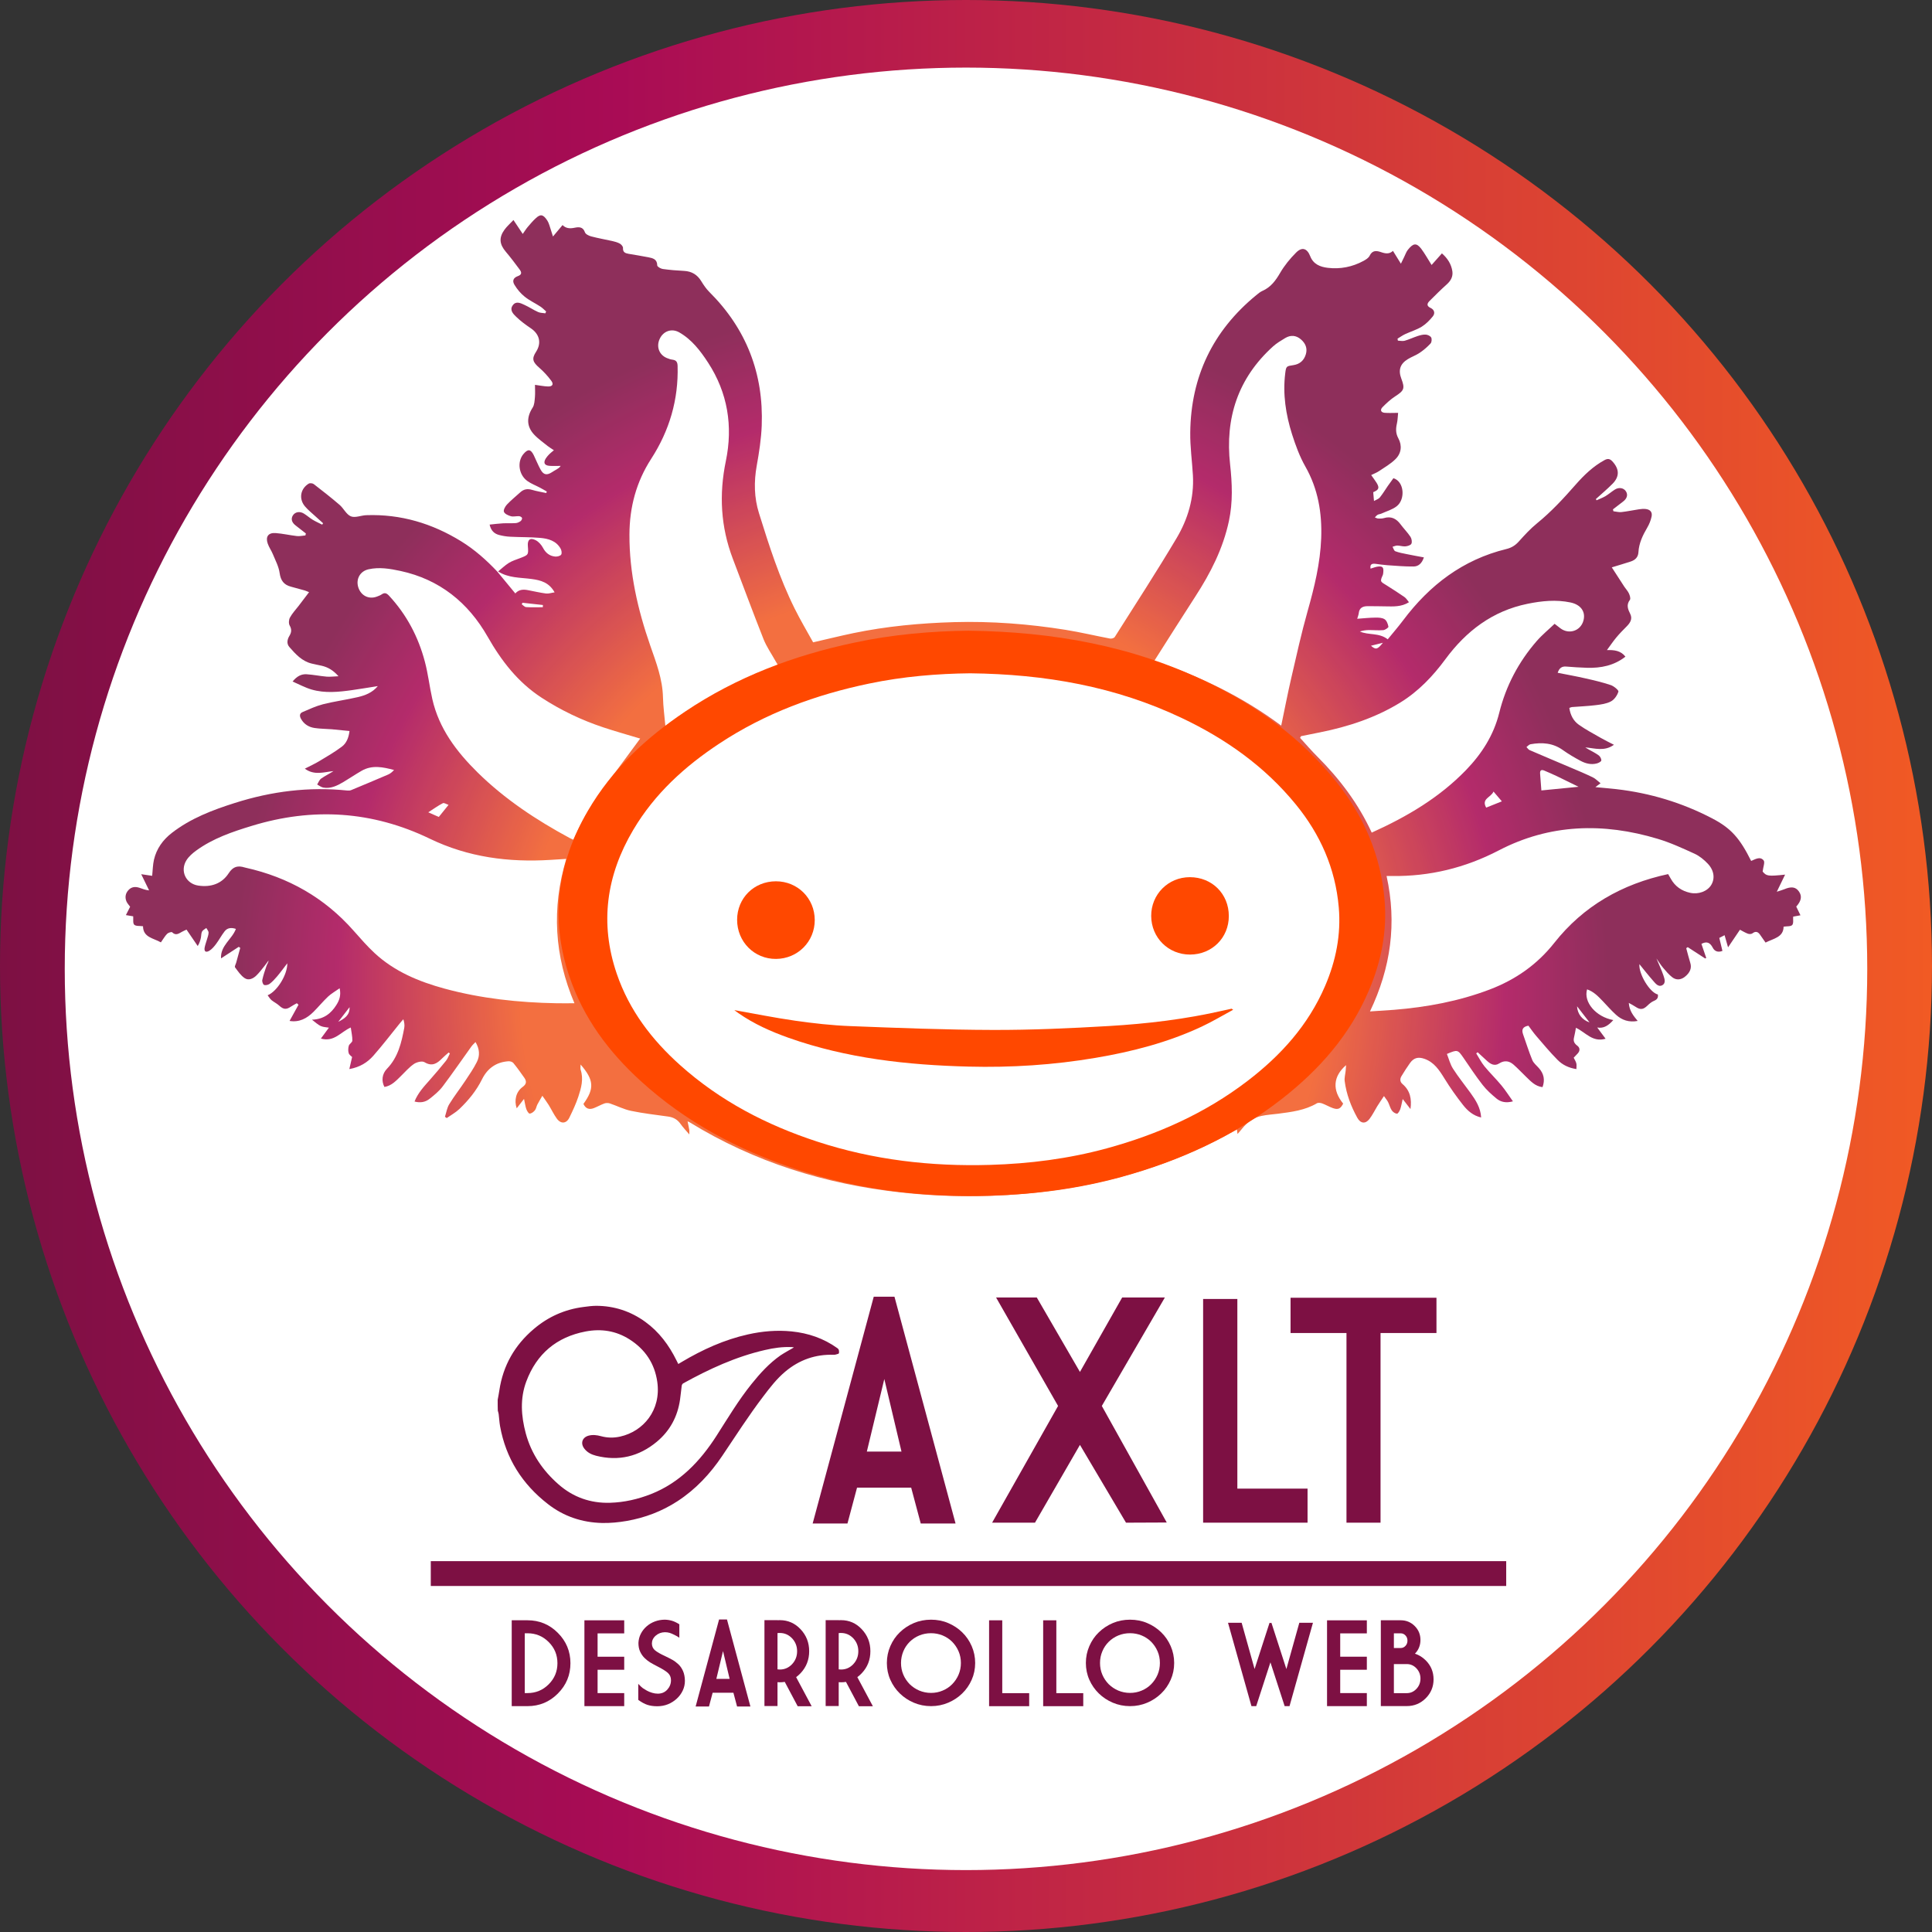 <!-- Generator: Adobe Illustrator 24.1.0, SVG Export Plug-In  -->
<svg version="1.1" xmlns="http://www.w3.org/2000/svg" xmlns:xlink="http://www.w3.org/1999/xlink" x="0px" y="0px" width="333px"
	 height="333px" viewBox="0 0 333 333" style="enable-background:new 0 0 333 333;" xml:space="preserve">
<rect x="0" y="0" width="333" height="333" fill="#333333" stroke="none"/>
<style type="text/css">
	.st0{fill:url(#SVGID_1_);}
	.st1{fill:#FFFFFF;}
	.st2{opacity:0.87;}
	.st3{fill:url(#SVGID_2_);}
	.st4{fill:url(#SVGID_3_);}
	.st5{fill:url(#SVGID_4_);}
	.st6{fill:url(#SVGID_5_);}
	.st7{fill:#FF4800;}
	.st8{fill:#7D1043;}
	.st9{fill:url(#SVGID_6_);}
	.st10{fill:url(#SVGID_7_);}
	.st11{fill:url(#SVGID_8_);}
	.st12{fill:url(#SVGID_9_);}
	.st13{fill:url(#SVGID_10_);}
</style>
<defs>
</defs>
<g>
	<linearGradient id="SVGID_1_" gradientUnits="userSpaceOnUse" x1="0" y1="166.5" x2="333" y2="166.5">
		<stop  offset="0" style="stop-color:#7D1043"/>
		<stop  offset="0.321" style="stop-color:#A90C55"/>
		<stop  offset="1" style="stop-color:#F15A24"/>
	</linearGradient>
	<circle class="st0" cx="166.5" cy="166.5" r="166.5"/>
	<circle class="st1" cx="166.5" cy="166.99" r="155.34"/>
	<g>
		<g class="st2">
			<radialGradient id="SVGID_2_" cx="158.755" cy="170.805" r="118.443" gradientUnits="userSpaceOnUse">
				<stop  offset="0.583" style="stop-color:#F15A24"/>
				<stop  offset="0.849" style="stop-color:#A90C55"/>
				<stop  offset="1" style="stop-color:#7D1043"/>
			</radialGradient>
			<path class="st3" d="M85.77,98.57c0.64-0.52,1.24-1.11,1.94-1.55c0.58-0.36,1.26-0.56,1.9-0.81c1.48-0.57,1.49-0.56,1.37-2.1
				c-0.09-1.1,0.41-1.5,1.39-0.98c0.49,0.26,0.94,0.78,1.21,1.28c0.47,0.89,1.14,1.43,2.11,1.52c0.34,0.03,0.86-0.09,1.03-0.33
				c0.16-0.23,0.07-0.76-0.1-1.05c-0.77-1.35-2.13-1.72-3.53-1.84c-1.71-0.15-3.43-0.11-5.14-0.2c-0.66-0.03-1.32-0.14-1.96-0.31
				c-0.79-0.22-1.36-0.72-1.6-1.78c0.78-0.08,1.53-0.18,2.27-0.22c0.74-0.04,1.49,0.01,2.24-0.04c0.29-0.02,0.59-0.17,0.83-0.34
				c0.15-0.11,0.29-0.39,0.25-0.54c-0.05-0.15-0.32-0.3-0.51-0.31c-0.47-0.03-0.96,0.12-1.4,0.01c-0.46-0.13-1.06-0.39-1.21-0.76
				c-0.13-0.3,0.21-0.93,0.51-1.25c0.72-0.76,1.54-1.42,2.32-2.13c0.59-0.53,1.23-0.64,2-0.41c0.81,0.24,1.64,0.37,2.46,0.55
				c0.03-0.09,0.07-0.17,0.1-0.26c-0.39-0.22-0.77-0.45-1.17-0.66c-0.73-0.39-1.53-0.68-2.19-1.16c-1.49-1.07-1.78-3.31-0.68-4.63
				c0.78-0.93,1.26-0.88,1.79,0.19c0.4,0.82,0.73,1.67,1.17,2.47c0.52,0.94,1.08,1.03,1.98,0.45c0.25-0.17,0.52-0.32,0.78-0.47
				c0.25-0.15,0.5-0.29,0.71-0.61c-0.65,0-1.29,0.04-1.94-0.01c-0.88-0.07-1.09-0.55-0.61-1.3c0.16-0.25,0.37-0.48,0.58-0.7
				c0.21-0.21,0.46-0.4,0.8-0.69c-0.43-0.29-0.75-0.47-1.04-0.7c-0.81-0.66-1.69-1.26-2.4-2.03c-1.3-1.42-1.27-3-0.22-4.62
				c0.31-0.48,0.33-1.18,0.39-1.8c0.06-0.7,0.01-1.4,0.01-2.12c0.84,0.11,1.54,0.26,2.25,0.28c0.76,0.02,1.01-0.37,0.56-0.98
				c-0.6-0.81-1.3-1.58-2.06-2.24c-1.12-0.97-1.36-1.54-0.57-2.75c0.99-1.52,0.6-3.06-0.91-4.07c-0.89-0.6-1.77-1.25-2.53-1.99
				c-0.51-0.49-1.15-1.15-0.58-1.95c0.57-0.81,1.37-0.38,2.03-0.08c0.8,0.36,1.54,0.87,2.35,1.23c0.37,0.17,0.83,0.15,1.25,0.22
				c0.04-0.11,0.08-0.22,0.13-0.32c-0.32-0.28-0.62-0.6-0.97-0.83c-0.9-0.59-1.9-1.05-2.73-1.72c-0.69-0.55-1.29-1.27-1.75-2.03
				c-0.43-0.7-0.2-1.23,0.58-1.51c0.73-0.26,0.65-0.67,0.31-1.13c-0.77-1.04-1.55-2.08-2.39-3.07c-1.1-1.3-1.22-2.43-0.22-3.81
				c0.43-0.59,1-1.08,1.54-1.66c0.55,0.83,1.04,1.55,1.6,2.4c0.35-0.49,0.57-0.86,0.85-1.19c0.45-0.53,0.89-1.06,1.4-1.52
				c0.81-0.75,1.26-0.68,1.97,0.38c0.31,0.47,0.43,1.07,0.62,1.61c0.11,0.31,0.2,0.62,0.37,1.16c0.61-0.74,1.11-1.33,1.65-1.97
				c0.57,0.58,1.25,0.63,2.04,0.47c0.71-0.14,1.47-0.24,1.82,0.78c0.11,0.32,0.66,0.59,1.06,0.7c1.2,0.32,2.43,0.53,3.64,0.8
				c0.45,0.1,0.92,0.23,1.32,0.45c0.25,0.14,0.55,0.5,0.54,0.74c-0.05,0.73,0.37,0.91,0.93,1.01c1.14,0.2,2.29,0.37,3.43,0.6
				c0.76,0.15,1.53,0.31,1.54,1.4c0,0.22,0.59,0.57,0.95,0.62c1.21,0.17,2.44,0.27,3.67,0.33c1.33,0.07,2.29,0.65,2.98,1.79
				c0.39,0.64,0.83,1.29,1.36,1.82c6.4,6.37,9.39,14.08,9.05,23.06c-0.09,2.31-0.45,4.62-0.86,6.9c-0.5,2.78-0.45,5.52,0.39,8.2
				c1.74,5.59,3.53,11.17,6.15,16.44c0.98,1.97,2.1,3.86,3.18,5.81c2.24-0.51,4.57-1.09,6.91-1.58c5.73-1.19,11.53-1.73,17.37-1.9
				c6.46-0.18,12.88,0.31,19.25,1.33c2.56,0.41,5.09,1.02,7.64,1.5c0.25,0.05,0.7-0.07,0.82-0.27c3.58-5.65,7.22-11.26,10.64-17.01
				c1.96-3.29,3.05-6.93,2.83-10.85c-0.14-2.46-0.49-4.91-0.46-7.36c0.1-9.64,3.89-17.56,11.37-23.69c0.34-0.28,0.69-0.58,1.09-0.75
				c1.43-0.64,2.26-1.77,3.03-3.09c0.74-1.27,1.7-2.45,2.75-3.5c1.03-1.04,1.91-0.74,2.44,0.62c0.54,1.38,1.71,1.84,3.01,2
				c2.17,0.26,4.25-0.15,6.17-1.19c0.4-0.22,0.88-0.51,1.06-0.89c0.48-1.01,1.23-0.88,2.01-0.61c0.73,0.25,1.4,0.35,2.01-0.23
				c0.44,0.71,0.86,1.38,1.37,2.21c0.25-0.5,0.4-0.81,0.55-1.13c0.21-0.42,0.36-0.89,0.64-1.25c0.91-1.14,1.48-1.3,2.33-0.17
				c0.62,0.83,1.12,1.75,1.77,2.77c0.6-0.67,1.17-1.31,1.78-2c0.96,0.84,1.61,1.83,1.8,3.08c0.13,0.93-0.27,1.64-0.96,2.26
				c-1.03,0.92-2.01,1.9-2.98,2.87c-0.46,0.46-0.51,0.87,0.2,1.2c0.66,0.31,0.79,0.94,0.37,1.45c-0.54,0.67-1.18,1.32-1.9,1.77
				c-0.88,0.54-1.92,0.85-2.87,1.29c-0.46,0.21-0.87,0.52-1.31,0.78c0.02,0.11,0.04,0.22,0.06,0.34c0.39,0.01,0.81,0.12,1.17,0.02
				c0.77-0.22,1.5-0.57,2.26-0.82c0.44-0.14,0.92-0.27,1.37-0.24c0.33,0.02,0.79,0.23,0.94,0.5c0.14,0.26,0.09,0.82-0.11,1.03
				c-0.55,0.6-1.18,1.14-1.86,1.6c-0.63,0.43-1.38,0.69-2.04,1.09c-1.35,0.82-1.7,1.9-1.13,3.39c0.64,1.69,0.47,2.04-1.06,3.03
				c-0.8,0.52-1.52,1.19-2.19,1.87c-0.44,0.44-0.31,0.91,0.37,0.97c0.71,0.06,1.43,0.01,2.32,0.01c-0.07,0.63-0.07,1.25-0.21,1.85
				c-0.2,0.89-0.22,1.67,0.25,2.54c0.68,1.25,0.52,2.6-0.51,3.6c-0.81,0.8-1.84,1.39-2.79,2.03c-0.4,0.27-0.87,0.45-1.38,0.7
				c0.33,0.48,0.65,0.89,0.92,1.32c0.54,0.88,0.42,1.22-0.57,1.63c0.04,0.42,0.08,0.86,0.13,1.52c0.42-0.24,0.8-0.35,1-0.6
				c0.5-0.62,0.92-1.31,1.37-1.97c0.33-0.47,0.67-0.93,0.98-1.36c1.88,0.56,2.09,3.66,0.56,4.84c-0.76,0.59-1.76,0.86-2.65,1.27
				c-0.2,0.09-0.44,0.09-0.63,0.2c-0.19,0.11-0.32,0.29-0.48,0.45c0.19,0.07,0.38,0.18,0.57,0.19c0.33,0.02,0.68,0.02,0.99-0.07
				c1.24-0.37,2.14,0.08,2.87,1.07c0.54,0.73,1.2,1.39,1.7,2.14c0.21,0.32,0.32,0.88,0.17,1.2c-0.12,0.27-0.67,0.43-1.04,0.46
				c-0.45,0.04-0.92-0.13-1.39-0.14c-0.27,0-0.55,0.14-0.82,0.21c0.15,0.27,0.25,0.68,0.47,0.77c0.64,0.24,1.32,0.37,1.99,0.5
				c0.96,0.2,1.92,0.37,2.94,0.56c-0.33,1.05-0.96,1.56-1.76,1.57c-1.51,0.02-3.02-0.12-4.53-0.22c-0.69-0.05-1.37-0.15-2.06-0.24
				c-0.63-0.08-0.97,0.11-0.84,0.83c0.43-0.12,0.85-0.31,1.29-0.36c0.78-0.09,0.98,0.15,0.91,0.94c-0.02,0.19-0.03,0.4-0.11,0.57
				c-0.55,1.17-0.3,1.11,0.72,1.76c1.02,0.65,2.05,1.3,3.04,1.99c0.3,0.21,0.5,0.56,0.77,0.89c-1.33,0.83-2.71,0.73-4.09,0.71
				c-1.02-0.01-2.05-0.04-3.07-0.03c-0.78,0.01-1.39,0.27-1.49,1.18c-0.03,0.29-0.15,0.58-0.27,0.99c1.11-0.08,2.12-0.19,3.13-0.2
				c0.54-0.01,1.17,0.01,1.59,0.28c0.36,0.23,0.58,0.83,0.66,1.29c0.03,0.15-0.56,0.56-0.89,0.59c-0.84,0.07-1.7-0.02-2.55-0.01
				c-0.49,0.01-0.99,0.09-1.48,0.24c1.48,0.68,3.28,0.16,4.8,1.35c0.83-1.02,1.79-2.12,2.66-3.28c4.56-6.07,10.29-10.45,17.78-12.28
				c0.91-0.22,1.57-0.64,2.18-1.33c0.98-1.09,1.98-2.18,3.11-3.1c2.46-2,4.59-4.31,6.67-6.68c1.45-1.65,3.02-3.16,4.97-4.22
				c0.56-0.3,0.92-0.24,1.35,0.22c1.21,1.31,1.27,2.61,0.02,3.87c-0.91,0.92-1.91,1.75-2.86,2.62c0.04,0.07,0.07,0.15,0.11,0.22
				c0.51-0.23,1.05-0.43,1.53-0.71c0.57-0.34,1.07-0.79,1.63-1.14c0.71-0.45,1.53-0.29,1.91,0.31c0.38,0.6,0.18,1.25-0.5,1.76
				c-0.59,0.44-1.16,0.89-1.74,1.34c0.03,0.11,0.05,0.22,0.08,0.33c0.46,0.05,0.93,0.19,1.38,0.14c1.01-0.11,2.02-0.33,3.03-0.48
				c0.38-0.06,0.78-0.09,1.15-0.05c0.78,0.09,1.18,0.53,1.02,1.3c-0.14,0.66-0.4,1.32-0.75,1.91c-0.78,1.33-1.43,2.68-1.52,4.25
				c-0.05,0.87-0.58,1.35-1.35,1.6c-1.04,0.34-2.1,0.65-3.24,1c0.74,1.15,1.45,2.25,2.17,3.35c0.26,0.39,0.6,0.74,0.79,1.16
				c0.15,0.33,0.32,0.88,0.16,1.09c-0.66,0.88-0.34,1.62,0.07,2.45c0.41,0.85-0.03,1.53-0.64,2.14c-0.62,0.62-1.24,1.25-1.8,1.93
				c-0.54,0.65-1.01,1.36-1.59,2.14c1.24-0.04,2.38,0.08,3.19,1.13c-1.96,1.54-4.22,1.99-6.62,1.92c-1.19-0.04-2.37-0.11-3.56-0.21
				c-0.74-0.07-1.21,0.21-1.5,1.07c1.6,0.32,3.19,0.6,4.76,0.96c1.48,0.33,2.96,0.68,4.39,1.16c0.54,0.18,1.4,0.9,1.32,1.13
				c-0.2,0.65-0.7,1.37-1.28,1.68c-0.77,0.41-1.72,0.54-2.62,0.65c-1.37,0.17-2.75,0.22-4.12,0.33c-0.13,0.01-0.25,0.09-0.44,0.15
				c0.17,1.2,0.69,2.22,1.63,2.89c1.21,0.86,2.53,1.55,3.82,2.29c0.71,0.41,1.45,0.76,2.24,1.17c-1.64,1.19-3.28,0.6-4.94,0.45
				c0.18,0.11,0.36,0.24,0.55,0.34c0.6,0.34,1.23,0.64,1.78,1.05c0.24,0.18,0.46,0.59,0.43,0.87c-0.02,0.19-0.46,0.42-0.75,0.5
				c-1.02,0.28-1.99,0.01-2.88-0.47c-1.02-0.55-2.03-1.14-2.97-1.81c-1.72-1.25-3.62-1.38-5.61-1.02c-0.25,0.05-0.46,0.31-0.69,0.48
				c0.18,0.18,0.33,0.44,0.55,0.53c2.28,0.99,4.57,1.94,6.86,2.92c1.35,0.57,2.7,1.13,4.02,1.77c0.47,0.22,0.85,0.64,1.34,1.02
				c-0.36,0.27-0.58,0.43-0.89,0.67c1.27,0.12,2.46,0.22,3.64,0.35c5.8,0.67,11.3,2.33,16.48,5.03c3.26,1.7,4.76,3.4,6.73,7.34
				c0.71-0.29,1.55-0.84,2.15-0.09c0.26,0.32-0.08,1.12-0.17,1.92c0.66,0.79,0.92,0.84,3.87,0.53c-0.46,0.95-0.89,1.85-1.43,2.95
				c0.58-0.19,0.94-0.29,1.29-0.43c1.2-0.51,1.97-0.41,2.52,0.38c0.57,0.8,0.43,1.63-0.46,2.61c0.22,0.45,0.44,0.92,0.73,1.5
				c-0.5,0.09-0.91,0.16-1.26,0.23c-0.04,0.49,0.1,1.14-0.16,1.44c-0.25,0.28-0.92,0.2-1.49,0.29c-0.01,1.83-1.74,2.04-3.11,2.74
				c-0.32-0.46-0.64-0.91-0.95-1.36c-0.37-0.53-0.77-0.64-1.32-0.22c-0.18,0.13-0.55,0.14-0.78,0.05c-0.48-0.18-0.93-0.46-1.36-0.68
				c-0.67,0.99-1.29,1.92-2.05,3.03c-0.24-0.84-0.42-1.44-0.6-2.09c-0.32,0.17-0.61,0.32-0.91,0.47c0.18,0.75,0.36,1.49,0.54,2.24
				c-0.82,0.32-1.38,0.01-1.66-0.54c-0.47-0.92-1.07-1.16-1.96-0.67c0.27,0.78,0.55,1.61,0.83,2.43c-0.06,0.03-0.13,0.05-0.19,0.08
				c-1-0.65-2-1.3-3-1.95c-0.09,0.06-0.17,0.12-0.26,0.18c0.23,0.86,0.45,1.72,0.71,2.57c0.26,0.86-0.05,1.66-0.97,2.38
				c-0.66,0.51-1.46,0.6-2.15,0.06c-0.58-0.45-1.07-1.03-1.55-1.6c-0.42-0.49-0.76-1.04-1.18-1.64c0.44,1.05,0.89,1.98,1.22,2.96
				c0.18,0.54,0.45,1.3-0.21,1.66c-0.65,0.35-1.14-0.27-1.53-0.72c-0.83-0.94-1.61-1.93-2.41-2.92c-0.15,1.69,1.79,4.91,3.18,5.23
				c0.09,0.57-0.13,0.88-0.69,1.11c-0.41,0.17-0.78,0.49-1.11,0.81c-0.73,0.7-1.21,0.76-2.05,0.2c-0.33-0.22-0.68-0.4-1.16-0.67
				c0.09,1.37,0.79,2.21,1.53,3.11c-1.49,0.28-2.71-0.13-3.73-1.06c-0.82-0.74-1.55-1.58-2.31-2.38c-0.78-0.81-1.56-1.63-2.68-2
				c-0.65,2.19,1.52,4.74,4.52,5.29c-0.8,0.9-1.64,1.5-2.77,1.28c0.43,0.58,0.9,1.21,1.44,1.94c-2.27,0.65-3.41-1.09-5.11-1.89
				c-0.12,0.62-0.2,1.17-0.34,1.71c-0.15,0.63,0.09,1.02,0.59,1.39c0.45,0.35,0.48,0.85,0.07,1.31c-0.22,0.25-0.46,0.48-0.71,0.75
				c0.16,0.32,0.36,0.62,0.45,0.95c0.08,0.29,0.02,0.62,0.02,1.01c-1.36-0.21-2.43-0.75-3.26-1.6c-1.3-1.31-2.48-2.74-3.69-4.14
				c-0.48-0.56-0.9-1.18-1.32-1.74c-0.96,0.17-1.22,0.65-0.92,1.49c0.53,1.48,0.99,2.99,1.59,4.44c0.22,0.53,0.75,0.94,1.15,1.4
				c0.85,0.96,1.06,2.03,0.61,3.26c-1.25-0.14-2.01-0.99-2.82-1.77c-0.74-0.71-1.43-1.46-2.2-2.13c-0.74-0.64-1.56-0.75-2.44-0.19
				c-0.81,0.52-1.48,0.13-2.09-0.42c-0.55-0.49-1.08-1-1.63-1.5c-0.08,0.06-0.17,0.13-0.25,0.19c0.47,0.75,0.87,1.55,1.42,2.23
				c0.93,1.13,1.99,2.16,2.92,3.28c0.7,0.84,1.28,1.77,1.99,2.76c-1.17,0.32-2.09,0.13-2.83-0.48c-0.87-0.72-1.73-1.49-2.41-2.37
				c-1.17-1.5-2.22-3.1-3.3-4.67c-0.97-1.4-1.02-1.42-2.84-0.65c0.34,0.85,0.56,1.78,1.05,2.54c0.92,1.44,2.01,2.78,3.01,4.17
				c0.91,1.26,1.74,2.55,1.84,4.24c-1.37-0.31-2.33-1.15-3.11-2.14c-1.16-1.47-2.24-3-3.22-4.59c-0.89-1.44-1.78-2.81-3.47-3.39
				c-1.05-0.36-1.8-0.17-2.45,0.72c-0.53,0.74-1.02,1.51-1.49,2.29c-0.28,0.47-0.26,0.97,0.19,1.35c1.32,1.12,1.61,2.58,1.37,4.31
				c-0.42-0.55-0.81-1.05-1.34-1.73c-0.17,0.72-0.25,1.25-0.42,1.75c-0.11,0.3-0.39,0.79-0.57,0.78c-0.31-0.02-0.7-0.29-0.89-0.57
				c-0.29-0.43-0.4-0.96-0.64-1.43c-0.15-0.31-0.39-0.57-0.71-1.04c-0.45,0.68-0.82,1.21-1.16,1.76c-0.45,0.73-0.82,1.52-1.34,2.19
				c-0.7,0.9-1.55,0.79-2.1-0.22c-1.09-1.98-1.88-4.06-2.17-6.31c-0.07-0.58,0.11-1.2,0.17-1.8c0.03-0.28,0.04-0.56,0.07-0.95
				c-2.26,1.95-2.4,4.3-0.5,6.63c-0.46,0.89-0.87,1.1-1.79,0.77c-0.62-0.22-1.2-0.57-1.82-0.8c-0.28-0.1-0.68-0.16-0.91-0.03
				c-2.06,1.22-4.37,1.5-6.67,1.8c-0.96,0.12-1.93,0.18-2.88,0.38c-1.4,0.29-2.49,1.12-3.38,2.23c-0.22,0.28-0.46,0.54-0.76,0.89
				c-0.04-0.3-0.07-0.5-0.11-0.78c-0.89,0.48-1.73,0.95-2.58,1.4c-8.96,4.67-18.48,7.59-28.46,9.02
				c-8.97,1.29-17.98,1.41-26.97,0.42c-12.94-1.43-25.13-5.21-36.28-12.06c-0.11-0.07-0.23-0.11-0.39-0.18
				c0.11,0.54,0.22,1.01,0.3,1.49c0.03,0.18,0,0.37,0,0.76c-0.59-0.69-1.1-1.22-1.52-1.82c-0.53-0.75-1.23-1.14-2.13-1.26
				c-2.13-0.3-4.28-0.54-6.39-0.98c-1.25-0.26-2.43-0.87-3.65-1.28c-0.28-0.09-0.64-0.1-0.91-0.01c-0.65,0.23-1.25,0.59-1.89,0.83
				c-0.8,0.3-1.4,0.05-1.76-0.74c1.91-2.63,1.83-4.12-0.49-6.79c0,0.41-0.06,0.68,0.01,0.9c0.53,1.6,0.1,3.13-0.39,4.62
				c-0.41,1.25-0.98,2.46-1.56,3.65c-0.51,1.04-1.47,1.11-2.16,0.15c-0.53-0.73-0.92-1.57-1.4-2.35c-0.3-0.48-0.64-0.93-1.09-1.58
				c-0.37,0.65-0.64,1.08-0.87,1.53c-0.16,0.32-0.2,0.72-0.42,0.98c-0.22,0.27-0.58,0.55-0.9,0.56c-0.18,0.01-0.46-0.47-0.57-0.77
				c-0.17-0.48-0.23-1-0.4-1.76c-0.51,0.66-0.88,1.14-1.26,1.62c-0.47-1.38-0.12-2.85,1.02-3.68c0.69-0.5,0.71-0.99,0.28-1.6
				c-0.61-0.86-1.21-1.72-1.88-2.53c-0.16-0.2-0.56-0.32-0.84-0.3c-2.12,0.14-3.63,1.23-4.56,3.11c-0.97,1.96-2.33,3.62-3.9,5.12
				c-0.64,0.61-1.45,1.05-2.18,1.56c-0.1-0.07-0.21-0.15-0.31-0.22c0.24-0.73,0.35-1.54,0.75-2.18c0.85-1.39,1.86-2.67,2.76-4.03
				c0.7-1.05,1.43-2.11,1.99-3.23c0.55-1.09,0.48-2.25-0.23-3.44c-0.27,0.28-0.53,0.51-0.72,0.78c-1.65,2.29-3.24,4.62-4.94,6.87
				c-0.62,0.82-1.46,1.51-2.28,2.15c-0.71,0.56-1.58,0.72-2.57,0.45c0.59-1.49,1.63-2.59,2.63-3.72c0.95-1.08,1.88-2.17,2.78-3.29
				c0.3-0.37,0.46-0.84,0.68-1.27c-0.07-0.06-0.14-0.12-0.21-0.17c-0.37,0.33-0.76,0.65-1.11,1c-0.87,0.88-1.72,1.48-3.06,0.67
				c-0.41-0.25-1.34-0.02-1.82,0.31c-0.83,0.57-1.51,1.37-2.24,2.08c-0.83,0.81-1.61,1.68-2.84,1.88c-0.54-1.03-0.43-2.25,0.45-3.15
				c1.91-1.98,2.49-4.49,2.97-7.05c0.08-0.45,0.01-0.93-0.16-1.47c-0.22,0.26-0.46,0.51-0.67,0.78c-1.5,1.85-2.94,3.74-4.51,5.52
				c-1.01,1.14-2.3,1.96-4.13,2.29c0.18-0.76,0.31-1.36,0.48-2.08c-0.13-0.14-0.5-0.37-0.59-0.68c-0.12-0.39-0.09-0.87,0.02-1.26
				c0.1-0.33,0.61-0.59,0.61-0.88c0.02-0.72-0.16-1.44-0.27-2.27c-1.74,0.77-2.86,2.56-5.15,1.91c0.53-0.72,0.98-1.34,1.38-1.88
				c-0.39-0.07-0.94-0.08-1.4-0.28c-0.48-0.21-0.88-0.61-1.52-1.09c2.05-0.08,3.28-1.08,4.19-2.51c0.51-0.8,0.86-1.66,0.58-2.91
				c-0.73,0.52-1.42,0.9-1.98,1.42c-0.88,0.83-1.66,1.78-2.52,2.64c-1.14,1.14-2.47,1.85-4.13,1.57c0.51-0.93,1.02-1.86,1.54-2.79
				c-0.1-0.09-0.19-0.18-0.29-0.26c-0.33,0.19-0.68,0.36-0.99,0.57c-0.83,0.57-1.32,0.51-2.05-0.16c-0.39-0.36-0.9-0.6-1.32-0.94
				c-0.26-0.22-0.43-0.53-0.67-0.84c1.68-0.7,3.42-3.59,3.39-5.51c-0.62,0.8-1.16,1.55-1.76,2.26c-0.39,0.46-0.81,0.92-1.29,1.28
				c-0.24,0.18-0.7,0.29-0.96,0.18c-0.19-0.08-0.36-0.58-0.3-0.85c0.18-0.83,0.45-1.64,0.73-2.44c0.1-0.3,0.32-0.55,0.35-0.92
				c-0.23,0.31-0.44,0.63-0.69,0.93c-0.45,0.56-0.88,1.14-1.39,1.64c-0.56,0.56-1.35,0.93-2.03,0.48c-0.68-0.45-1.17-1.2-1.67-1.87
				c-0.1-0.13,0.11-0.51,0.19-0.77c0.24-0.86,0.47-1.72,0.71-2.58c-0.09-0.06-0.17-0.12-0.26-0.18c-1,0.65-2,1.31-3.05,1.99
				c-0.14-2.2,1.89-3.28,2.56-5.08c-0.79-0.27-1.47-0.19-1.94,0.41c-0.54,0.69-0.95,1.48-1.48,2.19c-0.34,0.45-0.73,0.92-1.2,1.19
				c-0.6,0.33-0.89,0.07-0.76-0.61c0.09-0.46,0.26-0.9,0.39-1.35c0.11-0.4,0.28-0.8,0.28-1.2c0-0.26-0.25-0.53-0.39-0.79
				c-0.25,0.2-0.59,0.35-0.73,0.61c-0.16,0.3-0.13,0.7-0.2,1.05c-0.1,0.46-0.22,0.91-0.55,1.45c-0.62-0.91-1.25-1.83-1.93-2.83
				c-0.22,0.1-0.51,0.23-0.79,0.38c-0.55,0.3-1.06,0.71-1.69,0.08c-0.11-0.11-0.68,0.07-0.87,0.27c-0.4,0.41-0.68,0.93-1.07,1.47
				c-1.28-0.74-3.06-0.84-3.08-2.78c-0.55-0.08-1.21,0.02-1.51-0.26c-0.27-0.26-0.14-0.93-0.18-1.45c-0.31-0.05-0.73-0.12-1.26-0.21
				c0.27-0.54,0.49-0.98,0.73-1.44c-0.22-0.31-0.5-0.59-0.64-0.93c-0.28-0.69-0.17-1.37,0.34-1.93c0.53-0.59,1.2-0.64,1.9-0.41
				c0.51,0.17,1.01,0.39,1.67,0.45c-0.44-0.9-0.87-1.79-1.36-2.79c0.71,0.1,1.32,0.19,1.89,0.28c0.1-0.99,0.11-1.91,0.31-2.79
				c0.45-1.9,1.53-3.4,3.07-4.6c3.25-2.52,7.02-3.95,10.87-5.17c6.32-2.01,12.77-2.83,19.4-2.14c0.21,0.02,0.45,0.01,0.64-0.07
				c2.14-0.89,4.28-1.78,6.41-2.7c0.37-0.16,0.68-0.44,0.99-0.77c-1.89-0.5-3.76-0.91-5.58,0.13c-1.08,0.62-2.11,1.32-3.18,1.96
				c-1.06,0.62-2.16,1.17-3.44,0.94c-0.37-0.07-0.7-0.34-1.05-0.53c0.22-0.35,0.37-0.8,0.68-1.02c0.67-0.47,1.42-0.83,2.13-1.29
				c-1.64,0.16-3.31,0.79-4.94-0.42c0.87-0.45,1.72-0.83,2.51-1.31c1.32-0.79,2.66-1.57,3.88-2.49c0.77-0.58,1.17-1.51,1.31-2.69
				c-1.05-0.1-2.05-0.21-3.05-0.3c-0.99-0.08-1.99-0.07-2.97-0.22c-0.99-0.15-1.81-0.64-2.33-1.56c-0.28-0.5-0.28-0.95,0.25-1.18
				c1.16-0.5,2.32-1.04,3.53-1.35c1.98-0.5,4.01-0.77,6-1.23c1.29-0.3,2.52-0.78,3.45-1.9c-1.47,0.23-2.94,0.48-4.42,0.69
				c-2.34,0.33-4.69,0.57-7-0.1c-1.09-0.32-2.12-0.88-3.27-1.38c0.73-0.9,1.5-1.31,2.42-1.25c1.15,0.07,2.3,0.31,3.45,0.41
				c0.6,0.05,1.22-0.04,2.04-0.07c-0.92-1.05-1.83-1.56-2.9-1.81c-0.56-0.13-1.14-0.23-1.7-0.37c-1.69-0.4-2.79-1.63-3.86-2.85
				c-0.52-0.59-0.37-1.32,0.01-1.94c0.36-0.6,0.41-1.11,0.04-1.77c-0.2-0.35-0.16-1.01,0.05-1.38c0.39-0.72,0.97-1.33,1.48-1.99
				c0.58-0.76,1.16-1.53,1.81-2.38c-0.35-0.14-0.53-0.23-0.73-0.29c-0.8-0.23-1.59-0.45-2.4-0.66c-1.21-0.32-1.76-1.05-1.94-2.34
				c-0.15-1.11-0.72-2.17-1.16-3.24c-0.26-0.64-0.68-1.21-0.9-1.86c-0.4-1.18,0.11-1.88,1.35-1.8c1.24,0.09,2.46,0.38,3.69,0.52
				c0.48,0.05,0.98-0.07,1.46-0.11c0.03-0.11,0.05-0.23,0.08-0.34c-0.58-0.45-1.15-0.91-1.73-1.35c-0.7-0.52-0.89-1.15-0.51-1.76
				c0.39-0.61,1.19-0.76,1.91-0.31c0.52,0.32,0.97,0.73,1.49,1.05c0.53,0.32,1.1,0.57,1.65,0.85c0.05-0.08,0.1-0.16,0.16-0.24
				c-0.44-0.4-0.89-0.79-1.32-1.19c-0.61-0.56-1.27-1.09-1.8-1.71c-1.1-1.29-0.81-3.05,0.64-3.93c0.21-0.13,0.68-0.07,0.88,0.09
				c1.5,1.16,3,2.33,4.44,3.57c0.71,0.61,1.16,1.66,1.95,1.98c0.74,0.3,1.76-0.17,2.66-0.2c5.93-0.21,11.35,1.42,16.36,4.51
				c2.32,1.43,4.34,3.23,6.21,5.21c1.03,1.25,2.07,2.5,3.11,3.77c0.58-0.67,1.33-0.73,2.12-0.58c1.06,0.2,2.11,0.45,3.17,0.59
				c0.44,0.06,0.91-0.12,1.48-0.2c-0.95-1.72-2.41-2.09-3.94-2.3c-1.98-0.27-4.05-0.15-5.83-1.33
				C85.89,98.48,85.82,98.54,85.77,98.57z M265.67,136.24c2.26-0.22,4.39-0.43,6.41-0.63c-1.19-0.58-2.46-1.21-3.74-1.83
				c-0.72-0.34-1.45-0.66-2.19-0.97c-0.5-0.21-0.74-0.01-0.7,0.52C265.52,134.3,265.59,135.26,265.67,136.24z M256.16,139.2
				c0.89-0.36,1.75-0.7,2.7-1.08c-0.48-0.56-0.91-1.07-1.44-1.69C257.01,137.46,255.27,137.64,256.16,139.2z M77.31,138.73
				c-0.36-0.12-0.77-0.4-0.98-0.29c-0.82,0.42-1.58,0.97-2.51,1.57c0.81,0.36,1.34,0.6,1.81,0.8
				C76.19,140.11,76.69,139.5,77.31,138.73z M90.05,103.89c-0.04,0.09-0.08,0.18-0.12,0.27c0.25,0.17,0.5,0.47,0.76,0.48
				c0.95,0.06,1.91,0.02,2.87,0.02c0.01-0.13,0.02-0.25,0.02-0.38C92.4,104.16,91.22,104.03,90.05,103.89z M271.82,173.44
				c0.07,1.36,0.92,2.37,2.15,2.78C273.32,175.37,272.63,174.49,271.82,173.44z M58.3,176.12c1.05-0.53,2.01-1.13,1.95-2.52
				C59.6,174.44,58.95,175.28,58.3,176.12z M238.36,110.79c-0.71,0.18-1.37,0.34-2.06,0.51
				C237.14,112.03,237.4,111.97,238.36,110.79z"/>
		</g>
		<g>
			<g>
				<path class="st1" d="M97.6,148.04c-1,0.06-1.85,0.11-2.7,0.17c-7.23,0.45-14.2-0.45-20.82-3.65c-9.9-4.78-20.16-5.43-30.66-2.22
					c-3.39,1.03-6.74,2.17-9.64,4.29c-0.61,0.45-1.23,0.99-1.63,1.62c-1.17,1.85-0.13,4.07,2.03,4.39c2.14,0.32,4.05-0.3,5.23-2.12
					c0.78-1.21,1.61-1.36,2.78-1c0.05,0.02,0.11,0.03,0.16,0.04c7.34,1.64,13.58,5.17,18.58,10.84c1.17,1.32,2.34,2.67,3.63,3.87
					c3.43,3.18,7.63,4.92,12.07,6.13c6.31,1.71,12.75,2.4,19.27,2.52c1.01,0.02,2.02,0,3.11,0
					C95.55,164.78,95.05,156.55,97.6,148.04z M287.52,150.66c0.16,0.28,0.31,0.54,0.46,0.8c0.73,1.31,1.86,2.1,3.31,2.42
					c1.46,0.33,2.99-0.25,3.66-1.35c0.66-1.09,0.51-2.49-0.58-3.65c-0.65-0.69-1.44-1.34-2.29-1.73c-2.08-0.95-4.18-1.92-6.36-2.57
					c-9.36-2.82-18.59-2.58-27.38,1.99c-5.81,3.02-11.9,4.5-18.41,4.42c-0.29,0-0.57,0-0.94,0c1.8,8.14,0.73,15.82-2.86,23.34
					c1.48-0.1,2.82-0.18,4.16-0.28c5.64-0.46,11.17-1.48,16.48-3.5c4.43-1.69,8.15-4.27,11.13-8.04
					C272.92,156.15,279.59,152.36,287.52,150.66z M220.83,125.07c0.59-2.81,1.11-5.52,1.73-8.2c0.89-3.84,1.74-7.71,2.81-11.5
					c1.17-4.14,2.19-8.28,2.35-12.59c0.16-4.36-0.53-8.5-2.73-12.37c-0.99-1.74-1.69-3.67-2.3-5.58c-1.07-3.4-1.61-6.89-1.17-10.47
					c0.16-1.26,0.19-1.24,1.43-1.43c1.09-0.17,1.8-0.8,2.12-1.85c0.32-1.05-0.06-1.91-0.85-2.59c-0.83-0.71-1.76-0.78-2.69-0.23
					c-0.73,0.44-1.48,0.88-2.11,1.45c-6.05,5.47-8.29,12.35-7.4,20.34c0.36,3.26,0.49,6.51-0.2,9.74
					c-1.01,4.75-3.17,8.98-5.79,13.02c-2.37,3.66-4.7,7.36-7.08,11.1C206.81,116.55,214.14,120.08,220.83,125.07z M134.2,114.83
					c-0.21-0.36-0.36-0.59-0.49-0.82c-0.71-1.28-1.57-2.5-2.11-3.85c-1.82-4.59-3.53-9.23-5.29-13.85c-2.09-5.5-2.4-11.07-1.2-16.86
					c1.24-5.98,0.33-11.73-3.06-16.94c-1.33-2.04-2.81-3.99-4.99-5.23c-1.28-0.72-2.71-0.23-3.34,1.1
					c-0.64,1.33-0.14,2.75,1.19,3.32c0.33,0.14,0.68,0.26,1.03,0.3c0.64,0.09,0.83,0.43,0.85,1.06c0.17,5.82-1.41,11.16-4.55,16.02
					c-2.58,3.99-3.73,8.34-3.75,13.03c-0.03,6.61,1.43,12.95,3.58,19.14c1.02,2.92,2.13,5.79,2.2,8.95
					c0.04,1.64,0.27,3.28,0.43,5.08C120.72,120.8,127.17,117.41,134.2,114.83z M110.34,127.3c-2.23-0.67-4.31-1.25-6.35-1.93
					c-3.76-1.25-7.32-2.95-10.65-5.12c-4.07-2.65-6.91-6.33-9.29-10.51c-3.35-5.88-8.28-9.87-15.02-11.33
					c-1.81-0.39-3.65-0.7-5.5-0.29c-1.46,0.32-2.22,1.68-1.78,3.1c0.46,1.45,1.81,2.13,3.21,1.61c0.28-0.11,0.58-0.21,0.82-0.38
					c0.51-0.35,0.85-0.23,1.26,0.21c3.04,3.27,5.06,7.1,6.19,11.39c0.56,2.1,0.8,4.29,1.28,6.42c1.15,5.11,4.18,9.09,7.81,12.67
					c4.69,4.61,10.12,8.2,15.89,11.31c0.18,0.1,0.38,0.17,0.61,0.28c0.14-0.3,0.26-0.55,0.37-0.79c1.39-3.03,3.13-5.84,5.13-8.5
					C106.34,132.74,108.31,130.05,110.34,127.3z M236.43,143.51c6.07-2.74,11.66-6.03,16.27-10.8c2.71-2.81,4.75-5.99,5.71-9.85
					c1.15-4.64,3.33-8.77,6.46-12.37c0.93-1.07,2.05-1.98,3.08-2.97c0.44,0.35,0.72,0.57,1.01,0.78c1.48,1.11,3.48,0.44,3.96-1.33
					c0.42-1.52-0.44-2.75-2.23-3.13c-2.48-0.52-4.95-0.27-7.4,0.23c-6.03,1.23-10.58,4.69-14.16,9.55
					c-2.17,2.94-4.65,5.55-7.79,7.48c-4.27,2.62-8.95,4.15-13.83,5.13c-1.09,0.22-2.18,0.44-3.27,0.66c-0.05,0.1-0.1,0.19-0.16,0.29
					c1,1.09,1.95,2.21,3,3.25C230.9,134.25,234.12,138.5,236.43,143.51z"/>
				<path class="st1" d="M167.36,117.38c13.04,0.15,25.27,2.21,36.83,7.51c7.59,3.47,14.36,8.07,19.79,14.47
					c4.22,4.98,6.87,10.67,7.46,17.22c0.42,4.59-0.5,8.96-2.37,13.16c-2.95,6.6-7.72,11.66-13.46,15.9
					c-7.4,5.46-15.69,9-24.54,11.32c-6.64,1.74-13.4,2.57-20.25,2.76c-10.25,0.29-20.31-0.82-30.12-3.92
					c-8.74-2.76-16.8-6.77-23.78-12.8c-4.89-4.22-8.84-9.17-11.01-15.32c-3-8.47-1.79-16.49,2.86-24.07
					c3.75-6.1,8.99-10.66,14.96-14.46c8.01-5.1,16.8-8.2,26.06-10.06C155.73,117.91,161.73,117.44,167.36,117.38z"/>
			</g>
		</g>
		<g>
			<g>
				<radialGradient id="SVGID_3_" cx="169.605" cy="178.624" r="30.926" gradientUnits="userSpaceOnUse">
					<stop  offset="0.849" style="stop-color:#F15A24"/>
					<stop  offset="1" style="stop-color:#EF3953"/>
				</radialGradient>
				<path class="st4" d="M126.16,173.81c3.42,0.61,6.99,1.34,10.6,1.85c3.19,0.45,6.41,0.82,9.63,0.94
					c8.27,0.32,16.54,0.65,24.82,0.67c6.71,0.02,13.43-0.29,20.14-0.68c6.73-0.39,13.42-1.19,20.01-2.71
					c0.47-0.11,0.95-0.21,1.42-0.32c0.02,0,0.04,0.03,0.27,0.18c-1.89,1.02-3.63,2.07-5.47,2.93c-5.88,2.76-12.11,4.37-18.49,5.45
					c-7.33,1.24-14.72,1.71-22.14,1.52c-10.67-0.27-21.21-1.42-31.35-5.02c-3.08-1.09-6.04-2.42-8.74-4.29
					C126.56,174.13,126.27,173.89,126.16,173.81z"/>
				<radialGradient id="SVGID_4_" cx="133.406" cy="158.123" r="6.759" gradientUnits="userSpaceOnUse">
					<stop  offset="0.849" style="stop-color:#F15A24"/>
					<stop  offset="1" style="stop-color:#EF3953"/>
				</radialGradient>
				<path class="st5" d="M126.65,158.08c0-3.79,2.95-6.71,6.76-6.71c3.78,0,6.76,2.96,6.76,6.74c0.01,3.76-2.96,6.75-6.74,6.78
					C129.65,164.92,126.65,161.91,126.65,158.08z"/>
				<radialGradient id="SVGID_5_" cx="205.539" cy="157.389" r="6.752" gradientUnits="userSpaceOnUse">
					<stop  offset="0.849" style="stop-color:#F15A24"/>
					<stop  offset="1" style="stop-color:#EF3953"/>
				</radialGradient>
				<path class="st6" d="M205.55,164.13c-3.78,0.01-6.75-2.94-6.77-6.72c-0.02-3.76,2.96-6.76,6.73-6.77c3.87,0,6.79,2.91,6.79,6.76
					C212.31,161.2,209.36,164.13,205.55,164.13z"/>
			</g>
		</g>
	</g>
	<path class="st7" d="M166.91,108.71c14.59,0.17,28.28,2.61,41.23,8.88c8.49,4.11,16.07,9.54,22.15,17.12
		c4.72,5.88,7.69,12.62,8.35,20.36c0.47,5.43-0.56,10.6-2.66,15.56c-3.3,7.81-8.65,13.79-15.07,18.8
		c-8.28,6.46-17.56,10.64-27.47,13.39c-7.43,2.06-15,3.04-22.66,3.27c-11.48,0.35-22.74-0.97-33.72-4.63
		c-9.78-3.26-18.81-8.01-26.62-15.13c-5.48-4.99-9.89-10.84-12.33-18.11c-3.36-10.01-2.01-19.5,3.21-28.46
		c4.2-7.21,10.07-12.61,16.75-17.1c8.97-6.03,18.81-9.7,29.17-11.89C153.89,109.34,160.61,108.78,166.91,108.71z"/>
	<path class="st1" d="M167.22,116.05c12.92,0.15,25.05,2.27,36.52,7.73c7.52,3.57,14.24,8.3,19.62,14.89
		c4.18,5.12,6.81,10.98,7.39,17.72c0.41,4.73-0.5,9.22-2.35,13.54c-2.92,6.8-7.66,12-13.35,16.36c-7.34,5.62-15.55,9.26-24.32,11.65
		c-6.58,1.79-13.28,2.64-20.07,2.84c-10.16,0.3-20.14-0.84-29.86-4.03c-8.66-2.84-16.66-6.97-23.58-13.17
		c-4.85-4.34-8.76-9.43-10.92-15.76c-2.97-8.71-1.78-16.97,2.84-24.77c3.72-6.28,8.91-10.97,14.83-14.88
		c7.94-5.25,16.65-8.44,25.84-10.35C155.68,116.59,161.63,116.11,167.22,116.05z"/>
	<g>
		<g>
			<path class="st7" d="M126.57,174.1c3.38,0.6,6.92,1.32,10.49,1.83c3.16,0.45,6.34,0.81,9.53,0.93
				c8.18,0.32,16.37,0.64,24.55,0.66c6.64,0.02,13.29-0.28,19.93-0.67c6.66-0.39,13.28-1.18,19.8-2.68
				c0.47-0.11,0.94-0.21,1.41-0.31c0.02,0,0.04,0.03,0.27,0.18c-1.87,1.01-3.59,2.05-5.41,2.9c-5.82,2.73-11.98,4.32-18.3,5.39
				c-7.25,1.23-14.56,1.7-21.9,1.51c-10.55-0.27-20.98-1.41-31.01-4.96c-3.04-1.08-5.98-2.39-8.65-4.25
				C126.97,174.42,126.69,174.19,126.57,174.1z"/>
			<path class="st7" d="M127.05,158.54c0-3.75,2.92-6.64,6.69-6.64c3.74,0,6.68,2.93,6.69,6.67c0.01,3.72-2.93,6.68-6.67,6.71
				C130.02,165.31,127.05,162.33,127.05,158.54z"/>
			<path class="st7" d="M205.12,164.53c-3.74,0.01-6.68-2.91-6.7-6.65c-0.02-3.72,2.93-6.69,6.66-6.69c3.82,0,6.72,2.88,6.72,6.69
				C211.81,161.63,208.9,164.52,205.12,164.53z"/>
		</g>
	</g>
	<g>
		<g>
			<path class="st8" d="M154.17,223.5l10.53,39.09h-6l-1.65-6.18h-9.33l-1.65,6.18h-6l10.53-39.09H154.17z M149.41,250.19h5.97
				l-2.96-12.5L149.41,250.19z"/>
			<path class="st8" d="M189.91,242.33l11.19,20.09l-7.02,0.03l-7.94-13.41l-7.75,13.41h-7.39l11.37-20.12l-10.69-18.7h7.02
				l7.44,12.84l7.28-12.84h7.36L189.91,242.33z"/>
			<path class="st8" d="M207.38,223.89h5.89v32.69h12.1v5.87h-18V223.89z"/>
			<path class="st8" d="M222.44,223.68h25.15v6.08h-9.64v32.69h-5.87v-32.69h-9.64V223.68z"/>
		</g>
		<rect x="74.25" y="269.08" class="st8" width="185.36" height="4.28"/>
		<g>
			<path class="st8" d="M88.2,294.07v-14.8h2.72c2.04,0,3.79,0.72,5.23,2.17c1.44,1.44,2.17,3.19,2.17,5.23
				c0,2.04-0.72,3.78-2.17,5.23c-1.44,1.45-3.19,2.17-5.23,2.17H88.2z M90.45,281.52v10.3h0.47c1.42,0,2.64-0.5,3.65-1.51
				c1.01-1.01,1.51-2.22,1.51-3.64c0-1.43-0.5-2.64-1.51-3.65c-1.01-1.01-2.22-1.51-3.65-1.51H90.45z"/>
			<path class="st8" d="M100.73,279.28h6.86v2.25H103v4.02h4.59v2.25H103v4.02h4.59v2.25h-6.86V279.28z"/>
			<path class="st8" d="M113.29,294.09c-0.64,0-1.21-0.08-1.7-0.24c-0.49-0.16-1.02-0.45-1.58-0.86v-2.76
				c0.35,0.37,0.62,0.62,0.8,0.75c0.19,0.13,0.42,0.27,0.69,0.42c0.27,0.15,0.57,0.27,0.9,0.37c0.33,0.1,0.65,0.15,0.98,0.15
				c0.66,0,1.21-0.23,1.63-0.69c0.42-0.46,0.64-1,0.64-1.63c0-0.52-0.18-0.93-0.54-1.26c-0.36-0.32-0.95-0.69-1.78-1.11
				c-0.49-0.25-0.91-0.48-1.26-0.69c-0.34-0.21-0.67-0.47-0.98-0.77c-0.31-0.31-0.57-0.68-0.76-1.1c-0.2-0.43-0.29-0.93-0.29-1.5
				c0.03-0.56,0.16-1.09,0.41-1.57c0.25-0.49,0.58-0.91,1-1.28c0.42-0.37,0.9-0.65,1.44-0.85c0.54-0.2,1.11-0.3,1.71-0.3
				c0.45,0.01,0.86,0.08,1.23,0.19c0.37,0.11,0.79,0.31,1.26,0.6v2.32c-0.28-0.19-0.47-0.3-0.58-0.35c-0.1-0.04-0.25-0.12-0.44-0.22
				c-0.19-0.1-0.41-0.19-0.66-0.27c-0.25-0.07-0.52-0.11-0.8-0.11c-0.63,0.01-1.16,0.21-1.6,0.6c-0.44,0.39-0.65,0.85-0.65,1.36
				c0.01,0.49,0.2,0.88,0.55,1.17c0.35,0.29,0.92,0.62,1.71,0.98c0.54,0.26,0.97,0.48,1.31,0.67c0.34,0.19,0.67,0.45,1,0.75
				c0.33,0.31,0.59,0.7,0.8,1.17c0.2,0.47,0.31,1.02,0.32,1.67c0,0.59-0.12,1.15-0.37,1.68c-0.25,0.53-0.59,1-1.04,1.41
				s-0.95,0.73-1.52,0.96S113.91,294.09,113.29,294.09z"/>
			<path class="st8" d="M125.3,279.13l4.04,15h-2.3l-0.63-2.37h-3.58l-0.63,2.37h-2.3l4.04-15H125.3z M123.47,289.37h2.29
				l-1.14-4.79L123.47,289.37z"/>
			<path class="st8" d="M134.01,289.94v4.11h-2.25v-14.8h2.25v0.01c0.13-0.01,0.27-0.01,0.4-0.01c1.4,0,2.6,0.52,3.58,1.57
				c0.99,1.05,1.48,2.31,1.48,3.78c0,1.48-0.49,2.74-1.48,3.79c-0.25,0.26-0.5,0.49-0.77,0.68l2.68,5.02h-2.41l-2.23-4.2
				c-0.27,0.05-0.56,0.07-0.85,0.07C134.28,289.96,134.14,289.96,134.01,289.94z M134.01,281.48v6.25c0.13,0.02,0.26,0.03,0.4,0.03
				c0.83,0,1.53-0.31,2.11-0.92c0.58-0.62,0.87-1.36,0.87-2.23c0-0.87-0.29-1.61-0.87-2.23c-0.58-0.61-1.28-0.92-2.11-0.92
				C134.28,281.46,134.14,281.46,134.01,281.48z"/>
			<path class="st8" d="M144.56,289.94v4.11h-2.25v-14.8h2.25v0.01c0.13-0.01,0.27-0.01,0.4-0.01c1.4,0,2.6,0.52,3.58,1.57
				c0.99,1.05,1.48,2.31,1.48,3.78c0,1.48-0.49,2.74-1.48,3.79c-0.25,0.26-0.5,0.49-0.77,0.68l2.68,5.02h-2.41l-2.23-4.2
				c-0.27,0.05-0.56,0.07-0.85,0.07C144.83,289.96,144.7,289.96,144.56,289.94z M144.56,281.48v6.25c0.13,0.02,0.26,0.03,0.4,0.03
				c0.83,0,1.53-0.31,2.11-0.92c0.58-0.62,0.87-1.36,0.87-2.23c0-0.87-0.29-1.61-0.87-2.23c-0.58-0.61-1.28-0.92-2.11-0.92
				C144.83,281.46,144.7,281.46,144.56,281.48z"/>
			<path class="st8" d="M168.08,286.63c0,1.03-0.2,2-0.6,2.9c-0.4,0.9-0.94,1.69-1.64,2.36c-0.69,0.67-1.49,1.2-2.41,1.59
				c-0.92,0.39-1.9,0.59-2.95,0.59c-1.06,0-2.05-0.2-2.97-0.59c-0.92-0.39-1.72-0.92-2.41-1.59c-0.69-0.67-1.24-1.46-1.64-2.36
				s-0.6-1.87-0.6-2.9c0-1.02,0.2-1.99,0.6-2.91s0.94-1.71,1.64-2.38c0.69-0.67,1.49-1.2,2.41-1.59c0.92-0.39,1.91-0.58,2.97-0.58
				c1.05,0,2.04,0.19,2.95,0.58c0.92,0.39,1.72,0.92,2.41,1.59c0.69,0.67,1.24,1.46,1.64,2.38
				C167.88,284.64,168.08,285.61,168.08,286.63z M155.3,286.63c0,0.72,0.13,1.39,0.4,2.02c0.27,0.63,0.64,1.17,1.1,1.64
				c0.47,0.46,1.02,0.83,1.65,1.1c0.63,0.26,1.3,0.4,2.02,0.4c0.71,0,1.38-0.13,2.01-0.4c0.63-0.26,1.18-0.63,1.64-1.1
				c0.46-0.47,0.83-1.01,1.1-1.64c0.27-0.63,0.4-1.3,0.4-2.02c0-0.72-0.13-1.39-0.4-2.01c-0.27-0.63-0.64-1.17-1.1-1.64
				c-0.46-0.46-1.01-0.83-1.64-1.09c-0.63-0.26-1.3-0.39-2.01-0.39c-0.72,0-1.39,0.13-2.02,0.39c-0.63,0.26-1.18,0.63-1.65,1.09
				c-0.47,0.47-0.84,1.01-1.1,1.64C155.44,285.25,155.3,285.92,155.3,286.63z"/>
			<path class="st8" d="M170.49,279.28h2.26v12.55h4.64v2.25h-6.91V279.28z"/>
			<path class="st8" d="M179.81,279.28h2.26v12.55h4.64v2.25h-6.91V279.28z"/>
			<path class="st8" d="M202.38,286.63c0,1.03-0.2,2-0.6,2.9c-0.4,0.9-0.94,1.69-1.64,2.36c-0.69,0.67-1.49,1.2-2.41,1.59
				c-0.92,0.39-1.9,0.59-2.95,0.59c-1.06,0-2.05-0.2-2.97-0.59c-0.92-0.39-1.72-0.92-2.41-1.59c-0.69-0.67-1.24-1.46-1.64-2.36
				s-0.6-1.87-0.6-2.9c0-1.02,0.2-1.99,0.6-2.91s0.94-1.71,1.64-2.38c0.69-0.67,1.49-1.2,2.41-1.59c0.92-0.39,1.91-0.58,2.97-0.58
				c1.05,0,2.04,0.19,2.95,0.58c0.92,0.39,1.72,0.92,2.41,1.59c0.69,0.67,1.24,1.46,1.64,2.38
				C202.18,284.64,202.38,285.61,202.38,286.63z M189.6,286.63c0,0.72,0.13,1.39,0.4,2.02c0.27,0.63,0.64,1.17,1.1,1.64
				c0.47,0.46,1.02,0.83,1.65,1.1c0.63,0.26,1.3,0.4,2.02,0.4c0.71,0,1.38-0.13,2.01-0.4c0.63-0.26,1.18-0.63,1.64-1.1
				c0.46-0.47,0.83-1.01,1.1-1.64c0.27-0.63,0.4-1.3,0.4-2.02c0-0.72-0.13-1.39-0.4-2.01c-0.27-0.63-0.64-1.17-1.1-1.64
				c-0.46-0.46-1.01-0.83-1.64-1.09c-0.63-0.26-1.3-0.39-2.01-0.39c-0.72,0-1.39,0.13-2.02,0.39c-0.63,0.26-1.18,0.63-1.65,1.09
				c-0.47,0.47-0.84,1.01-1.1,1.64C189.73,285.25,189.6,285.92,189.6,286.63z"/>
			<path class="st8" d="M215.7,294.07l-4.04-14.37h2.35l2.23,7.97l2.54-7.85l0.04-0.12l0.16,0.05l0.16-0.05l0.04,0.12l2.54,7.86
				l2.23-7.98h2.35l-4.04,14.37h-0.84l-2.45-7.55l-2.45,7.55H215.7z"/>
			<path class="st8" d="M228.73,279.28h6.86v2.25h-4.59v4.02h4.59v2.25h-4.59v4.02h4.59v2.25h-6.86V279.28z"/>
			<path class="st8" d="M238,294.07v-14.8h3.43c0.94,0,1.75,0.33,2.41,0.99c0.66,0.66,0.99,1.46,0.99,2.4
				c0,0.92-0.32,1.72-0.95,2.37c0.68,0.21,1.3,0.6,1.86,1.15c0.9,0.9,1.35,1.99,1.35,3.27c0,1.27-0.45,2.36-1.35,3.26
				c-0.9,0.9-1.99,1.35-3.26,1.35H238z M240.25,284.05h1.18c0.32,0,0.59-0.12,0.82-0.37c0.23-0.24,0.34-0.55,0.34-0.9
				c0-0.35-0.11-0.65-0.34-0.89c-0.22-0.24-0.5-0.37-0.82-0.37h-1.18V284.05z M240.25,286.81v3.39v1.63h2.22
				c0.65,0,1.21-0.25,1.67-0.74c0.46-0.49,0.69-1.08,0.69-1.77c0-0.68-0.23-1.27-0.69-1.76c-0.46-0.49-1.02-0.74-1.67-0.74H240.25z"
				/>
		</g>
		<g>
			<g>
				<path class="st8" d="M85.78,241.27c0.1-0.55,0.21-1.09,0.29-1.64c0.64-4.27,2.65-7.78,5.93-10.56c2.48-2.11,5.34-3.39,8.58-3.8
					c0.72-0.09,1.45-0.2,2.18-0.2c3.12,0.01,5.95,0.94,8.47,2.77c2.38,1.73,4.08,4.02,5.37,6.64c0.1,0.2,0.19,0.39,0.31,0.62
					c0.22-0.13,0.42-0.25,0.62-0.37c3.57-2.12,7.31-3.82,11.38-4.73c2.48-0.56,4.99-0.77,7.52-0.52c2.87,0.29,5.53,1.19,7.9,2.89
					c0.33,0.24,0.29,0.51,0.28,0.82c0,0.05-0.07,0.13-0.12,0.15c-0.25,0.07-0.52,0.18-0.77,0.17c-3.16-0.11-5.95,0.87-8.37,2.9
					c-1.48,1.24-2.64,2.75-3.79,4.27c-2.52,3.31-4.76,6.81-7.08,10.26c-2.07,3.08-4.57,5.76-7.7,7.8c-2.69,1.75-5.62,2.86-8.77,3.41
					c-1.4,0.24-2.81,0.38-4.23,0.35c-3.47-0.08-6.62-1.14-9.35-3.27c-4.42-3.43-7.24-7.87-8.24-13.42
					c-0.12-0.68-0.15-1.39-0.24-2.08c-0.03-0.2-0.1-0.4-0.15-0.59C85.78,242.53,85.78,241.9,85.78,241.27z M136.83,232.25
					c0,0-0.04-0.02-0.08-0.03c-0.08-0.01-0.16-0.03-0.24-0.03c-1.58-0.08-3.13,0.14-4.67,0.5c-5.01,1.15-9.62,3.28-14.09,5.75
					c-0.12,0.07-0.23,0.26-0.25,0.41c-0.11,0.79-0.17,1.59-0.29,2.39c-0.42,2.92-1.73,5.37-4,7.26c-3.07,2.55-6.58,3.4-10.48,2.41
					c-0.79-0.2-1.51-0.56-2.02-1.23c-0.7-0.91-0.36-1.93,0.74-2.23c0.72-0.19,1.43-0.1,2.13,0.09c1.1,0.3,2.2,0.32,3.31,0.07
					c3.99-0.89,7.09-4.54,6.4-9.42c-0.45-3.17-2.08-5.61-4.78-7.33c-2.34-1.49-4.9-1.88-7.6-1.36c-4.99,0.96-8.41,3.85-10.19,8.59
					c-1.11,2.95-0.9,5.97-0.1,8.96c0.95,3.52,2.93,6.42,5.65,8.8c2.53,2.22,5.52,3.27,8.88,3.17c2.44-0.07,4.79-0.61,7.06-1.5
					c4.98-1.97,8.48-5.67,11.29-10.05c1.94-3.03,3.78-6.12,6.04-8.93c1.47-1.83,3.04-3.56,4.98-4.92
					C135.27,233.12,136.07,232.7,136.83,232.25z"/>
			</g>
		</g>
	</g>
</g>
</svg>


